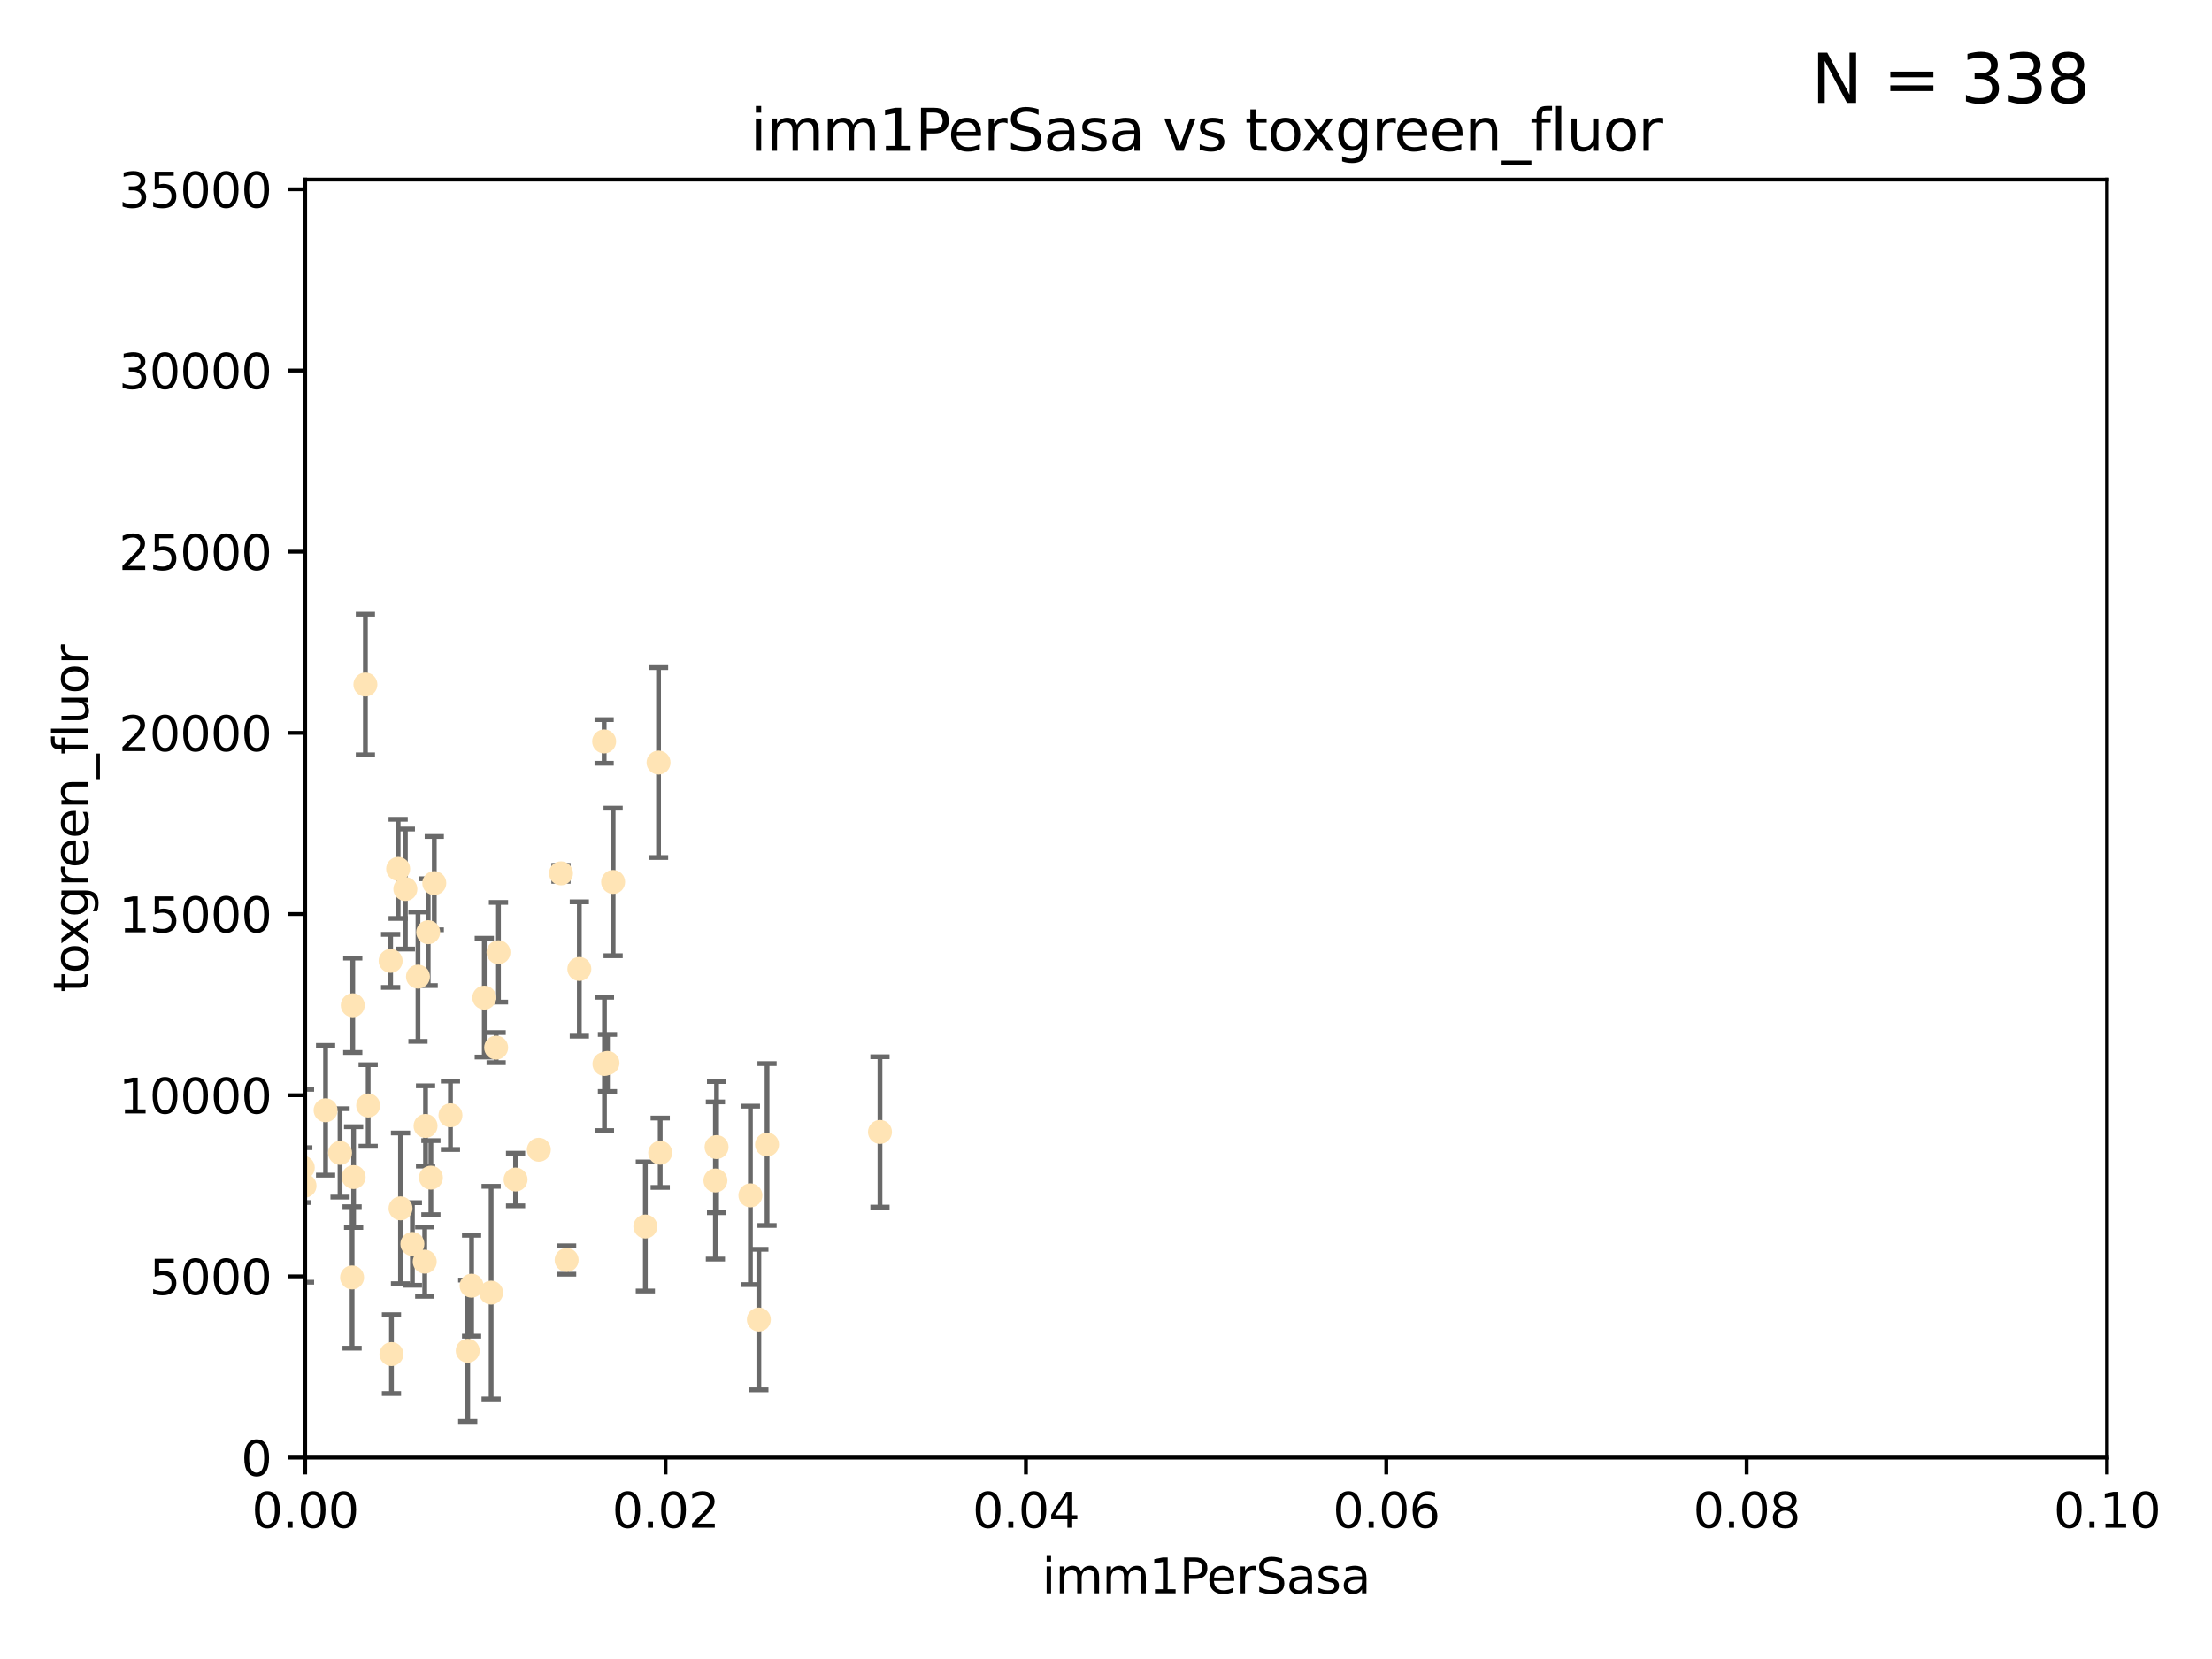 <?xml version="1.0" encoding="utf-8" standalone="no"?>
<!DOCTYPE svg PUBLIC "-//W3C//DTD SVG 1.1//EN"
  "http://www.w3.org/Graphics/SVG/1.1/DTD/svg11.dtd">
<svg xmlns:xlink="http://www.w3.org/1999/xlink" width="460.8pt" height="345.6pt" viewBox="0 0 460.8 345.6" xmlns="http://www.w3.org/2000/svg" version="1.1">
 <defs>
  <style type="text/css">*{stroke-linejoin: round; stroke-linecap: butt}</style>
 </defs>
 <g id="figure_1">
  <g id="patch_1">
   <path d="M 0 345.6 
L 460.8 345.6 
L 460.8 0 
L 0 0 
z
" style="fill: #ffffff"/>
  </g>
  <g id="axes_1">
   <g id="patch_2">
    <path d="M 63.571 303.64 
L 438.93 303.64 
L 438.93 37.411 
L 63.571 37.411 
z
" style="fill: #ffffff"/>
   </g>
   <g id="PathCollection_1">
    <defs>
     <path id="m4e06f831c0" d="M 0 1.118 
C 0.297 1.118 0.581 1 0.791 0.791 
C 1 0.581 1.118 0.297 1.118 0 
C 1.118 -0.297 1 -0.581 0.791 -0.791 
C 0.581 -1 0.297 -1.118 0 -1.118 
C -0.297 -1.118 -0.581 -1 -0.791 -0.791 
C -1 -0.581 -1.118 -0.297 -1.118 0 
C -1.118 0.297 -1 0.581 -0.791 0.791 
C -0.581 1 -0.297 1.118 0 1.118 
z
" style="stroke: #ffe4b5"/>
    </defs>
    <g clip-path="url(#p0bbb0cef40)">
     <use xlink:href="#m4e06f831c0" x="40.517" y="188.351" style="fill: #ffe4b5; stroke: #ffe4b5"/>
     <use xlink:href="#m4e06f831c0" x="76.116" y="142.599" style="fill: #ffe4b5; stroke: #ffe4b5"/>
     <use xlink:href="#m4e06f831c0" x="82.94" y="181.005" style="fill: #ffe4b5; stroke: #ffe4b5"/>
     <use xlink:href="#m4e06f831c0" x="41.913" y="238.693" style="fill: #ffe4b5; stroke: #ffe4b5"/>
     <use xlink:href="#m4e06f831c0" x="46.53" y="144.756" style="fill: #ffe4b5; stroke: #ffe4b5"/>
     <use xlink:href="#m4e06f831c0" x="73.485" y="209.418" style="fill: #ffe4b5; stroke: #ffe4b5"/>
     <use xlink:href="#m4e06f831c0" x="81.373" y="200.169" style="fill: #ffe4b5; stroke: #ffe4b5"/>
     <use xlink:href="#m4e06f831c0" x="89.197" y="194.192" style="fill: #ffe4b5; stroke: #ffe4b5"/>
     <use xlink:href="#m4e06f831c0" x="93.836" y="232.333" style="fill: #ffe4b5; stroke: #ffe4b5"/>
     <use xlink:href="#m4e06f831c0" x="88.647" y="234.551" style="fill: #ffe4b5; stroke: #ffe4b5"/>
     <use xlink:href="#m4e06f831c0" x="62.867" y="246.695" style="fill: #ffe4b5; stroke: #ffe4b5"/>
     <use xlink:href="#m4e06f831c0" x="112.25" y="239.511" style="fill: #ffe4b5; stroke: #ffe4b5"/>
     <use xlink:href="#m4e06f831c0" x="90.469" y="183.971" style="fill: #ffe4b5; stroke: #ffe4b5"/>
     <use xlink:href="#m4e06f831c0" x="100.885" y="207.828" style="fill: #ffe4b5; stroke: #ffe4b5"/>
     <use xlink:href="#m4e06f831c0" x="63.071" y="243.244" style="fill: #ffe4b5; stroke: #ffe4b5"/>
     <use xlink:href="#m4e06f831c0" x="120.685" y="201.857" style="fill: #ffe4b5; stroke: #ffe4b5"/>
     <use xlink:href="#m4e06f831c0" x="87.071" y="203.455" style="fill: #ffe4b5; stroke: #ffe4b5"/>
     <use xlink:href="#m4e06f831c0" x="84.442" y="185.203" style="fill: #ffe4b5; stroke: #ffe4b5"/>
     <use xlink:href="#m4e06f831c0" x="103.839" y="198.375" style="fill: #ffe4b5; stroke: #ffe4b5"/>
     <use xlink:href="#m4e06f831c0" x="88.477" y="262.829" style="fill: #ffe4b5; stroke: #ffe4b5"/>
     <use xlink:href="#m4e06f831c0" x="107.402" y="245.717" style="fill: #ffe4b5; stroke: #ffe4b5"/>
     <use xlink:href="#m4e06f831c0" x="126.549" y="221.426" style="fill: #ffe4b5; stroke: #ffe4b5"/>
     <use xlink:href="#m4e06f831c0" x="98.239" y="267.838" style="fill: #ffe4b5; stroke: #ffe4b5"/>
     <use xlink:href="#m4e06f831c0" x="73.345" y="266.121" style="fill: #ffe4b5; stroke: #ffe4b5"/>
     <use xlink:href="#m4e06f831c0" x="76.695" y="230.287" style="fill: #ffe4b5; stroke: #ffe4b5"/>
     <use xlink:href="#m4e06f831c0" x="70.838" y="240.165" style="fill: #ffe4b5; stroke: #ffe4b5"/>
     <use xlink:href="#m4e06f831c0" x="73.663" y="245.207" style="fill: #ffe4b5; stroke: #ffe4b5"/>
     <use xlink:href="#m4e06f831c0" x="149.032" y="245.916" style="fill: #ffe4b5; stroke: #ffe4b5"/>
     <use xlink:href="#m4e06f831c0" x="125.919" y="221.632" style="fill: #ffe4b5; stroke: #ffe4b5"/>
     <use xlink:href="#m4e06f831c0" x="89.764" y="245.328" style="fill: #ffe4b5; stroke: #ffe4b5"/>
     <use xlink:href="#m4e06f831c0" x="137.534" y="240.133" style="fill: #ffe4b5; stroke: #ffe4b5"/>
     <use xlink:href="#m4e06f831c0" x="85.907" y="259.145" style="fill: #ffe4b5; stroke: #ffe4b5"/>
     <use xlink:href="#m4e06f831c0" x="67.824" y="231.288" style="fill: #ffe4b5; stroke: #ffe4b5"/>
     <use xlink:href="#m4e06f831c0" x="83.434" y="251.723" style="fill: #ffe4b5; stroke: #ffe4b5"/>
     <use xlink:href="#m4e06f831c0" x="63.434" y="247.017" style="fill: #ffe4b5; stroke: #ffe4b5"/>
     <use xlink:href="#m4e06f831c0" x="50.438" y="214.773" style="fill: #ffe4b5; stroke: #ffe4b5"/>
     <use xlink:href="#m4e06f831c0" x="44.882" y="228.569" style="fill: #ffe4b5; stroke: #ffe4b5"/>
     <use xlink:href="#m4e06f831c0" x="156.322" y="249.018" style="fill: #ffe4b5; stroke: #ffe4b5"/>
     <use xlink:href="#m4e06f831c0" x="102.313" y="269.281" style="fill: #ffe4b5; stroke: #ffe4b5"/>
     <use xlink:href="#m4e06f831c0" x="60.205" y="213.635" style="fill: #ffe4b5; stroke: #ffe4b5"/>
     <use xlink:href="#m4e06f831c0" x="103.356" y="218.233" style="fill: #ffe4b5; stroke: #ffe4b5"/>
     <use xlink:href="#m4e06f831c0" x="116.863" y="181.932" style="fill: #ffe4b5; stroke: #ffe4b5"/>
     <use xlink:href="#m4e06f831c0" x="134.437" y="255.506" style="fill: #ffe4b5; stroke: #ffe4b5"/>
     <use xlink:href="#m4e06f831c0" x="137.188" y="158.854" style="fill: #ffe4b5; stroke: #ffe4b5"/>
     <use xlink:href="#m4e06f831c0" x="159.789" y="238.425" style="fill: #ffe4b5; stroke: #ffe4b5"/>
     <use xlink:href="#m4e06f831c0" x="81.548" y="282.089" style="fill: #ffe4b5; stroke: #ffe4b5"/>
     <use xlink:href="#m4e06f831c0" x="97.435" y="281.39" style="fill: #ffe4b5; stroke: #ffe4b5"/>
     <use xlink:href="#m4e06f831c0" x="118.04" y="262.484" style="fill: #ffe4b5; stroke: #ffe4b5"/>
     <use xlink:href="#m4e06f831c0" x="125.855" y="154.454" style="fill: #ffe4b5; stroke: #ffe4b5"/>
     <use xlink:href="#m4e06f831c0" x="149.272" y="238.955" style="fill: #ffe4b5; stroke: #ffe4b5"/>
     <use xlink:href="#m4e06f831c0" x="158.082" y="274.889" style="fill: #ffe4b5; stroke: #ffe4b5"/>
     <use xlink:href="#m4e06f831c0" x="127.724" y="183.73" style="fill: #ffe4b5; stroke: #ffe4b5"/>
     <use xlink:href="#m4e06f831c0" x="183.316" y="235.8" style="fill: #ffe4b5; stroke: #ffe4b5"/>
    </g>
   </g>
   <g id="matplotlib.axis_1">
    <g id="xtick_1">
     <g id="line2d_1">
      <defs>
       <path id="m3080820cad" d="M 0 0 
L 0 3.5 
" style="stroke: #000000; stroke-width: 0.8"/>
      </defs>
      <g>
       <use xlink:href="#m3080820cad" x="63.571" y="303.64" style="stroke: #000000; stroke-width: 0.8"/>
      </g>
     </g>
     <g id="text_1">
      <!-- 0.00 -->
      <g transform="translate(52.438 318.238)scale(0.1 -0.1)">
       <defs>
        <path id="DejaVuSans-30" d="M 2034 4250 
Q 1547 4250 1301 3770 
Q 1056 3291 1056 2328 
Q 1056 1369 1301 889 
Q 1547 409 2034 409 
Q 2525 409 2770 889 
Q 3016 1369 3016 2328 
Q 3016 3291 2770 3770 
Q 2525 4250 2034 4250 
z
M 2034 4750 
Q 2819 4750 3233 4129 
Q 3647 3509 3647 2328 
Q 3647 1150 3233 529 
Q 2819 -91 2034 -91 
Q 1250 -91 836 529 
Q 422 1150 422 2328 
Q 422 3509 836 4129 
Q 1250 4750 2034 4750 
z
" transform="scale(0.016)"/>
        <path id="DejaVuSans-2e" d="M 684 794 
L 1344 794 
L 1344 0 
L 684 0 
L 684 794 
z
" transform="scale(0.016)"/>
       </defs>
       <use xlink:href="#DejaVuSans-30"/>
       <use xlink:href="#DejaVuSans-2e" x="63.623"/>
       <use xlink:href="#DejaVuSans-30" x="95.41"/>
       <use xlink:href="#DejaVuSans-30" x="159.033"/>
      </g>
     </g>
    </g>
    <g id="xtick_2">
     <g id="line2d_2">
      <g>
       <use xlink:href="#m3080820cad" x="138.643" y="303.64" style="stroke: #000000; stroke-width: 0.8"/>
      </g>
     </g>
     <g id="text_2">
      <!-- 0.02 -->
      <g transform="translate(127.51 318.238)scale(0.1 -0.1)">
       <defs>
        <path id="DejaVuSans-32" d="M 1228 531 
L 3431 531 
L 3431 0 
L 469 0 
L 469 531 
Q 828 903 1448 1529 
Q 2069 2156 2228 2338 
Q 2531 2678 2651 2914 
Q 2772 3150 2772 3378 
Q 2772 3750 2511 3984 
Q 2250 4219 1831 4219 
Q 1534 4219 1204 4116 
Q 875 4013 500 3803 
L 500 4441 
Q 881 4594 1212 4672 
Q 1544 4750 1819 4750 
Q 2544 4750 2975 4387 
Q 3406 4025 3406 3419 
Q 3406 3131 3298 2873 
Q 3191 2616 2906 2266 
Q 2828 2175 2409 1742 
Q 1991 1309 1228 531 
z
" transform="scale(0.016)"/>
       </defs>
       <use xlink:href="#DejaVuSans-30"/>
       <use xlink:href="#DejaVuSans-2e" x="63.623"/>
       <use xlink:href="#DejaVuSans-30" x="95.41"/>
       <use xlink:href="#DejaVuSans-32" x="159.033"/>
      </g>
     </g>
    </g>
    <g id="xtick_3">
     <g id="line2d_3">
      <g>
       <use xlink:href="#m3080820cad" x="213.715" y="303.64" style="stroke: #000000; stroke-width: 0.8"/>
      </g>
     </g>
     <g id="text_3">
      <!-- 0.04 -->
      <g transform="translate(202.582 318.238)scale(0.1 -0.1)">
       <defs>
        <path id="DejaVuSans-34" d="M 2419 4116 
L 825 1625 
L 2419 1625 
L 2419 4116 
z
M 2253 4666 
L 3047 4666 
L 3047 1625 
L 3713 1625 
L 3713 1100 
L 3047 1100 
L 3047 0 
L 2419 0 
L 2419 1100 
L 313 1100 
L 313 1709 
L 2253 4666 
z
" transform="scale(0.016)"/>
       </defs>
       <use xlink:href="#DejaVuSans-30"/>
       <use xlink:href="#DejaVuSans-2e" x="63.623"/>
       <use xlink:href="#DejaVuSans-30" x="95.41"/>
       <use xlink:href="#DejaVuSans-34" x="159.033"/>
      </g>
     </g>
    </g>
    <g id="xtick_4">
     <g id="line2d_4">
      <g>
       <use xlink:href="#m3080820cad" x="288.786" y="303.64" style="stroke: #000000; stroke-width: 0.8"/>
      </g>
     </g>
     <g id="text_4">
      <!-- 0.06 -->
      <g transform="translate(277.654 318.238)scale(0.1 -0.1)">
       <defs>
        <path id="DejaVuSans-36" d="M 2113 2584 
Q 1688 2584 1439 2293 
Q 1191 2003 1191 1497 
Q 1191 994 1439 701 
Q 1688 409 2113 409 
Q 2538 409 2786 701 
Q 3034 994 3034 1497 
Q 3034 2003 2786 2293 
Q 2538 2584 2113 2584 
z
M 3366 4563 
L 3366 3988 
Q 3128 4100 2886 4159 
Q 2644 4219 2406 4219 
Q 1781 4219 1451 3797 
Q 1122 3375 1075 2522 
Q 1259 2794 1537 2939 
Q 1816 3084 2150 3084 
Q 2853 3084 3261 2657 
Q 3669 2231 3669 1497 
Q 3669 778 3244 343 
Q 2819 -91 2113 -91 
Q 1303 -91 875 529 
Q 447 1150 447 2328 
Q 447 3434 972 4092 
Q 1497 4750 2381 4750 
Q 2619 4750 2861 4703 
Q 3103 4656 3366 4563 
z
" transform="scale(0.016)"/>
       </defs>
       <use xlink:href="#DejaVuSans-30"/>
       <use xlink:href="#DejaVuSans-2e" x="63.623"/>
       <use xlink:href="#DejaVuSans-30" x="95.41"/>
       <use xlink:href="#DejaVuSans-36" x="159.033"/>
      </g>
     </g>
    </g>
    <g id="xtick_5">
     <g id="line2d_5">
      <g>
       <use xlink:href="#m3080820cad" x="363.858" y="303.64" style="stroke: #000000; stroke-width: 0.8"/>
      </g>
     </g>
     <g id="text_5">
      <!-- 0.08 -->
      <g transform="translate(352.725 318.238)scale(0.1 -0.1)">
       <defs>
        <path id="DejaVuSans-38" d="M 2034 2216 
Q 1584 2216 1326 1975 
Q 1069 1734 1069 1313 
Q 1069 891 1326 650 
Q 1584 409 2034 409 
Q 2484 409 2743 651 
Q 3003 894 3003 1313 
Q 3003 1734 2745 1975 
Q 2488 2216 2034 2216 
z
M 1403 2484 
Q 997 2584 770 2862 
Q 544 3141 544 3541 
Q 544 4100 942 4425 
Q 1341 4750 2034 4750 
Q 2731 4750 3128 4425 
Q 3525 4100 3525 3541 
Q 3525 3141 3298 2862 
Q 3072 2584 2669 2484 
Q 3125 2378 3379 2068 
Q 3634 1759 3634 1313 
Q 3634 634 3220 271 
Q 2806 -91 2034 -91 
Q 1263 -91 848 271 
Q 434 634 434 1313 
Q 434 1759 690 2068 
Q 947 2378 1403 2484 
z
M 1172 3481 
Q 1172 3119 1398 2916 
Q 1625 2713 2034 2713 
Q 2441 2713 2670 2916 
Q 2900 3119 2900 3481 
Q 2900 3844 2670 4047 
Q 2441 4250 2034 4250 
Q 1625 4250 1398 4047 
Q 1172 3844 1172 3481 
z
" transform="scale(0.016)"/>
       </defs>
       <use xlink:href="#DejaVuSans-30"/>
       <use xlink:href="#DejaVuSans-2e" x="63.623"/>
       <use xlink:href="#DejaVuSans-30" x="95.41"/>
       <use xlink:href="#DejaVuSans-38" x="159.033"/>
      </g>
     </g>
    </g>
    <g id="xtick_6">
     <g id="line2d_6">
      <g>
       <use xlink:href="#m3080820cad" x="438.93" y="303.64" style="stroke: #000000; stroke-width: 0.8"/>
      </g>
     </g>
     <g id="text_6">
      <!-- 0.10 -->
      <g transform="translate(427.797 318.238)scale(0.1 -0.1)">
       <defs>
        <path id="DejaVuSans-31" d="M 794 531 
L 1825 531 
L 1825 4091 
L 703 3866 
L 703 4441 
L 1819 4666 
L 2450 4666 
L 2450 531 
L 3481 531 
L 3481 0 
L 794 0 
L 794 531 
z
" transform="scale(0.016)"/>
       </defs>
       <use xlink:href="#DejaVuSans-30"/>
       <use xlink:href="#DejaVuSans-2e" x="63.623"/>
       <use xlink:href="#DejaVuSans-31" x="95.41"/>
       <use xlink:href="#DejaVuSans-30" x="159.033"/>
      </g>
     </g>
    </g>
    <g id="text_7">
     <!-- imm1PerSasa -->
     <g transform="translate(217.067 331.917)scale(0.1 -0.1)">
      <defs>
       <path id="DejaVuSans-69" d="M 603 3500 
L 1178 3500 
L 1178 0 
L 603 0 
L 603 3500 
z
M 603 4863 
L 1178 4863 
L 1178 4134 
L 603 4134 
L 603 4863 
z
" transform="scale(0.016)"/>
       <path id="DejaVuSans-6d" d="M 3328 2828 
Q 3544 3216 3844 3400 
Q 4144 3584 4550 3584 
Q 5097 3584 5394 3201 
Q 5691 2819 5691 2113 
L 5691 0 
L 5113 0 
L 5113 2094 
Q 5113 2597 4934 2840 
Q 4756 3084 4391 3084 
Q 3944 3084 3684 2787 
Q 3425 2491 3425 1978 
L 3425 0 
L 2847 0 
L 2847 2094 
Q 2847 2600 2669 2842 
Q 2491 3084 2119 3084 
Q 1678 3084 1418 2786 
Q 1159 2488 1159 1978 
L 1159 0 
L 581 0 
L 581 3500 
L 1159 3500 
L 1159 2956 
Q 1356 3278 1631 3431 
Q 1906 3584 2284 3584 
Q 2666 3584 2933 3390 
Q 3200 3197 3328 2828 
z
" transform="scale(0.016)"/>
       <path id="DejaVuSans-50" d="M 1259 4147 
L 1259 2394 
L 2053 2394 
Q 2494 2394 2734 2622 
Q 2975 2850 2975 3272 
Q 2975 3691 2734 3919 
Q 2494 4147 2053 4147 
L 1259 4147 
z
M 628 4666 
L 2053 4666 
Q 2838 4666 3239 4311 
Q 3641 3956 3641 3272 
Q 3641 2581 3239 2228 
Q 2838 1875 2053 1875 
L 1259 1875 
L 1259 0 
L 628 0 
L 628 4666 
z
" transform="scale(0.016)"/>
       <path id="DejaVuSans-65" d="M 3597 1894 
L 3597 1613 
L 953 1613 
Q 991 1019 1311 708 
Q 1631 397 2203 397 
Q 2534 397 2845 478 
Q 3156 559 3463 722 
L 3463 178 
Q 3153 47 2828 -22 
Q 2503 -91 2169 -91 
Q 1331 -91 842 396 
Q 353 884 353 1716 
Q 353 2575 817 3079 
Q 1281 3584 2069 3584 
Q 2775 3584 3186 3129 
Q 3597 2675 3597 1894 
z
M 3022 2063 
Q 3016 2534 2758 2815 
Q 2500 3097 2075 3097 
Q 1594 3097 1305 2825 
Q 1016 2553 972 2059 
L 3022 2063 
z
" transform="scale(0.016)"/>
       <path id="DejaVuSans-72" d="M 2631 2963 
Q 2534 3019 2420 3045 
Q 2306 3072 2169 3072 
Q 1681 3072 1420 2755 
Q 1159 2438 1159 1844 
L 1159 0 
L 581 0 
L 581 3500 
L 1159 3500 
L 1159 2956 
Q 1341 3275 1631 3429 
Q 1922 3584 2338 3584 
Q 2397 3584 2469 3576 
Q 2541 3569 2628 3553 
L 2631 2963 
z
" transform="scale(0.016)"/>
       <path id="DejaVuSans-53" d="M 3425 4513 
L 3425 3897 
Q 3066 4069 2747 4153 
Q 2428 4238 2131 4238 
Q 1616 4238 1336 4038 
Q 1056 3838 1056 3469 
Q 1056 3159 1242 3001 
Q 1428 2844 1947 2747 
L 2328 2669 
Q 3034 2534 3370 2195 
Q 3706 1856 3706 1288 
Q 3706 609 3251 259 
Q 2797 -91 1919 -91 
Q 1588 -91 1214 -16 
Q 841 59 441 206 
L 441 856 
Q 825 641 1194 531 
Q 1563 422 1919 422 
Q 2459 422 2753 634 
Q 3047 847 3047 1241 
Q 3047 1584 2836 1778 
Q 2625 1972 2144 2069 
L 1759 2144 
Q 1053 2284 737 2584 
Q 422 2884 422 3419 
Q 422 4038 858 4394 
Q 1294 4750 2059 4750 
Q 2388 4750 2728 4690 
Q 3069 4631 3425 4513 
z
" transform="scale(0.016)"/>
       <path id="DejaVuSans-61" d="M 2194 1759 
Q 1497 1759 1228 1600 
Q 959 1441 959 1056 
Q 959 750 1161 570 
Q 1363 391 1709 391 
Q 2188 391 2477 730 
Q 2766 1069 2766 1631 
L 2766 1759 
L 2194 1759 
z
M 3341 1997 
L 3341 0 
L 2766 0 
L 2766 531 
Q 2569 213 2275 61 
Q 1981 -91 1556 -91 
Q 1019 -91 701 211 
Q 384 513 384 1019 
Q 384 1609 779 1909 
Q 1175 2209 1959 2209 
L 2766 2209 
L 2766 2266 
Q 2766 2663 2505 2880 
Q 2244 3097 1772 3097 
Q 1472 3097 1187 3025 
Q 903 2953 641 2809 
L 641 3341 
Q 956 3463 1253 3523 
Q 1550 3584 1831 3584 
Q 2591 3584 2966 3190 
Q 3341 2797 3341 1997 
z
" transform="scale(0.016)"/>
       <path id="DejaVuSans-73" d="M 2834 3397 
L 2834 2853 
Q 2591 2978 2328 3040 
Q 2066 3103 1784 3103 
Q 1356 3103 1142 2972 
Q 928 2841 928 2578 
Q 928 2378 1081 2264 
Q 1234 2150 1697 2047 
L 1894 2003 
Q 2506 1872 2764 1633 
Q 3022 1394 3022 966 
Q 3022 478 2636 193 
Q 2250 -91 1575 -91 
Q 1294 -91 989 -36 
Q 684 19 347 128 
L 347 722 
Q 666 556 975 473 
Q 1284 391 1588 391 
Q 1994 391 2212 530 
Q 2431 669 2431 922 
Q 2431 1156 2273 1281 
Q 2116 1406 1581 1522 
L 1381 1569 
Q 847 1681 609 1914 
Q 372 2147 372 2553 
Q 372 3047 722 3315 
Q 1072 3584 1716 3584 
Q 2034 3584 2315 3537 
Q 2597 3491 2834 3397 
z
" transform="scale(0.016)"/>
      </defs>
      <use xlink:href="#DejaVuSans-69"/>
      <use xlink:href="#DejaVuSans-6d" x="27.783"/>
      <use xlink:href="#DejaVuSans-6d" x="125.195"/>
      <use xlink:href="#DejaVuSans-31" x="222.607"/>
      <use xlink:href="#DejaVuSans-50" x="286.23"/>
      <use xlink:href="#DejaVuSans-65" x="342.908"/>
      <use xlink:href="#DejaVuSans-72" x="404.432"/>
      <use xlink:href="#DejaVuSans-53" x="445.545"/>
      <use xlink:href="#DejaVuSans-61" x="509.021"/>
      <use xlink:href="#DejaVuSans-73" x="570.301"/>
      <use xlink:href="#DejaVuSans-61" x="622.4"/>
     </g>
    </g>
   </g>
   <g id="matplotlib.axis_2">
    <g id="ytick_1">
     <g id="line2d_7">
      <defs>
       <path id="m6d12e8ce3e" d="M 0 0 
L -3.5 0 
" style="stroke: #000000; stroke-width: 0.8"/>
      </defs>
      <g>
       <use xlink:href="#m6d12e8ce3e" x="63.571" y="303.64" style="stroke: #000000; stroke-width: 0.8"/>
      </g>
     </g>
     <g id="text_8">
      <!-- 0 -->
      <g transform="translate(50.209 307.439)scale(0.1 -0.1)">
       <use xlink:href="#DejaVuSans-30"/>
      </g>
     </g>
    </g>
    <g id="ytick_2">
     <g id="line2d_8">
      <g>
       <use xlink:href="#m6d12e8ce3e" x="63.571" y="265.897" style="stroke: #000000; stroke-width: 0.8"/>
      </g>
     </g>
     <g id="text_9">
      <!-- 5000 -->
      <g transform="translate(31.121 269.696)scale(0.1 -0.1)">
       <defs>
        <path id="DejaVuSans-35" d="M 691 4666 
L 3169 4666 
L 3169 4134 
L 1269 4134 
L 1269 2991 
Q 1406 3038 1543 3061 
Q 1681 3084 1819 3084 
Q 2600 3084 3056 2656 
Q 3513 2228 3513 1497 
Q 3513 744 3044 326 
Q 2575 -91 1722 -91 
Q 1428 -91 1123 -41 
Q 819 9 494 109 
L 494 744 
Q 775 591 1075 516 
Q 1375 441 1709 441 
Q 2250 441 2565 725 
Q 2881 1009 2881 1497 
Q 2881 1984 2565 2268 
Q 2250 2553 1709 2553 
Q 1456 2553 1204 2497 
Q 953 2441 691 2322 
L 691 4666 
z
" transform="scale(0.016)"/>
       </defs>
       <use xlink:href="#DejaVuSans-35"/>
       <use xlink:href="#DejaVuSans-30" x="63.623"/>
       <use xlink:href="#DejaVuSans-30" x="127.246"/>
       <use xlink:href="#DejaVuSans-30" x="190.869"/>
      </g>
     </g>
    </g>
    <g id="ytick_3">
     <g id="line2d_9">
      <g>
       <use xlink:href="#m6d12e8ce3e" x="63.571" y="228.154" style="stroke: #000000; stroke-width: 0.8"/>
      </g>
     </g>
     <g id="text_10">
      <!-- 10000 -->
      <g transform="translate(24.759 231.953)scale(0.1 -0.1)">
       <use xlink:href="#DejaVuSans-31"/>
       <use xlink:href="#DejaVuSans-30" x="63.623"/>
       <use xlink:href="#DejaVuSans-30" x="127.246"/>
       <use xlink:href="#DejaVuSans-30" x="190.869"/>
       <use xlink:href="#DejaVuSans-30" x="254.492"/>
      </g>
     </g>
    </g>
    <g id="ytick_4">
     <g id="line2d_10">
      <g>
       <use xlink:href="#m6d12e8ce3e" x="63.571" y="190.411" style="stroke: #000000; stroke-width: 0.8"/>
      </g>
     </g>
     <g id="text_11">
      <!-- 15000 -->
      <g transform="translate(24.759 194.21)scale(0.1 -0.1)">
       <use xlink:href="#DejaVuSans-31"/>
       <use xlink:href="#DejaVuSans-35" x="63.623"/>
       <use xlink:href="#DejaVuSans-30" x="127.246"/>
       <use xlink:href="#DejaVuSans-30" x="190.869"/>
       <use xlink:href="#DejaVuSans-30" x="254.492"/>
      </g>
     </g>
    </g>
    <g id="ytick_5">
     <g id="line2d_11">
      <g>
       <use xlink:href="#m6d12e8ce3e" x="63.571" y="152.668" style="stroke: #000000; stroke-width: 0.8"/>
      </g>
     </g>
     <g id="text_12">
      <!-- 20000 -->
      <g transform="translate(24.759 156.467)scale(0.1 -0.1)">
       <use xlink:href="#DejaVuSans-32"/>
       <use xlink:href="#DejaVuSans-30" x="63.623"/>
       <use xlink:href="#DejaVuSans-30" x="127.246"/>
       <use xlink:href="#DejaVuSans-30" x="190.869"/>
       <use xlink:href="#DejaVuSans-30" x="254.492"/>
      </g>
     </g>
    </g>
    <g id="ytick_6">
     <g id="line2d_12">
      <g>
       <use xlink:href="#m6d12e8ce3e" x="63.571" y="114.925" style="stroke: #000000; stroke-width: 0.8"/>
      </g>
     </g>
     <g id="text_13">
      <!-- 25000 -->
      <g transform="translate(24.759 118.724)scale(0.1 -0.1)">
       <use xlink:href="#DejaVuSans-32"/>
       <use xlink:href="#DejaVuSans-35" x="63.623"/>
       <use xlink:href="#DejaVuSans-30" x="127.246"/>
       <use xlink:href="#DejaVuSans-30" x="190.869"/>
       <use xlink:href="#DejaVuSans-30" x="254.492"/>
      </g>
     </g>
    </g>
    <g id="ytick_7">
     <g id="line2d_13">
      <g>
       <use xlink:href="#m6d12e8ce3e" x="63.571" y="77.181" style="stroke: #000000; stroke-width: 0.8"/>
      </g>
     </g>
     <g id="text_14">
      <!-- 30000 -->
      <g transform="translate(24.759 80.981)scale(0.1 -0.1)">
       <defs>
        <path id="DejaVuSans-33" d="M 2597 2516 
Q 3050 2419 3304 2112 
Q 3559 1806 3559 1356 
Q 3559 666 3084 287 
Q 2609 -91 1734 -91 
Q 1441 -91 1130 -33 
Q 819 25 488 141 
L 488 750 
Q 750 597 1062 519 
Q 1375 441 1716 441 
Q 2309 441 2620 675 
Q 2931 909 2931 1356 
Q 2931 1769 2642 2001 
Q 2353 2234 1838 2234 
L 1294 2234 
L 1294 2753 
L 1863 2753 
Q 2328 2753 2575 2939 
Q 2822 3125 2822 3475 
Q 2822 3834 2567 4026 
Q 2313 4219 1838 4219 
Q 1578 4219 1281 4162 
Q 984 4106 628 3988 
L 628 4550 
Q 988 4650 1302 4700 
Q 1616 4750 1894 4750 
Q 2613 4750 3031 4423 
Q 3450 4097 3450 3541 
Q 3450 3153 3228 2886 
Q 3006 2619 2597 2516 
z
" transform="scale(0.016)"/>
       </defs>
       <use xlink:href="#DejaVuSans-33"/>
       <use xlink:href="#DejaVuSans-30" x="63.623"/>
       <use xlink:href="#DejaVuSans-30" x="127.246"/>
       <use xlink:href="#DejaVuSans-30" x="190.869"/>
       <use xlink:href="#DejaVuSans-30" x="254.492"/>
      </g>
     </g>
    </g>
    <g id="ytick_8">
     <g id="line2d_14">
      <g>
       <use xlink:href="#m6d12e8ce3e" x="63.571" y="39.438" style="stroke: #000000; stroke-width: 0.8"/>
      </g>
     </g>
     <g id="text_15">
      <!-- 35000 -->
      <g transform="translate(24.759 43.238)scale(0.1 -0.1)">
       <use xlink:href="#DejaVuSans-33"/>
       <use xlink:href="#DejaVuSans-35" x="63.623"/>
       <use xlink:href="#DejaVuSans-30" x="127.246"/>
       <use xlink:href="#DejaVuSans-30" x="190.869"/>
       <use xlink:href="#DejaVuSans-30" x="254.492"/>
      </g>
     </g>
    </g>
    <g id="text_16">
     <!-- toxgreen_fluor -->
     <g transform="translate(18.401 206.72)rotate(-90)scale(0.1 -0.1)">
      <defs>
       <path id="DejaVuSans-74" d="M 1172 4494 
L 1172 3500 
L 2356 3500 
L 2356 3053 
L 1172 3053 
L 1172 1153 
Q 1172 725 1289 603 
Q 1406 481 1766 481 
L 2356 481 
L 2356 0 
L 1766 0 
Q 1100 0 847 248 
Q 594 497 594 1153 
L 594 3053 
L 172 3053 
L 172 3500 
L 594 3500 
L 594 4494 
L 1172 4494 
z
" transform="scale(0.016)"/>
       <path id="DejaVuSans-6f" d="M 1959 3097 
Q 1497 3097 1228 2736 
Q 959 2375 959 1747 
Q 959 1119 1226 758 
Q 1494 397 1959 397 
Q 2419 397 2687 759 
Q 2956 1122 2956 1747 
Q 2956 2369 2687 2733 
Q 2419 3097 1959 3097 
z
M 1959 3584 
Q 2709 3584 3137 3096 
Q 3566 2609 3566 1747 
Q 3566 888 3137 398 
Q 2709 -91 1959 -91 
Q 1206 -91 779 398 
Q 353 888 353 1747 
Q 353 2609 779 3096 
Q 1206 3584 1959 3584 
z
" transform="scale(0.016)"/>
       <path id="DejaVuSans-78" d="M 3513 3500 
L 2247 1797 
L 3578 0 
L 2900 0 
L 1881 1375 
L 863 0 
L 184 0 
L 1544 1831 
L 300 3500 
L 978 3500 
L 1906 2253 
L 2834 3500 
L 3513 3500 
z
" transform="scale(0.016)"/>
       <path id="DejaVuSans-67" d="M 2906 1791 
Q 2906 2416 2648 2759 
Q 2391 3103 1925 3103 
Q 1463 3103 1205 2759 
Q 947 2416 947 1791 
Q 947 1169 1205 825 
Q 1463 481 1925 481 
Q 2391 481 2648 825 
Q 2906 1169 2906 1791 
z
M 3481 434 
Q 3481 -459 3084 -895 
Q 2688 -1331 1869 -1331 
Q 1566 -1331 1297 -1286 
Q 1028 -1241 775 -1147 
L 775 -588 
Q 1028 -725 1275 -790 
Q 1522 -856 1778 -856 
Q 2344 -856 2625 -561 
Q 2906 -266 2906 331 
L 2906 616 
Q 2728 306 2450 153 
Q 2172 0 1784 0 
Q 1141 0 747 490 
Q 353 981 353 1791 
Q 353 2603 747 3093 
Q 1141 3584 1784 3584 
Q 2172 3584 2450 3431 
Q 2728 3278 2906 2969 
L 2906 3500 
L 3481 3500 
L 3481 434 
z
" transform="scale(0.016)"/>
       <path id="DejaVuSans-6e" d="M 3513 2113 
L 3513 0 
L 2938 0 
L 2938 2094 
Q 2938 2591 2744 2837 
Q 2550 3084 2163 3084 
Q 1697 3084 1428 2787 
Q 1159 2491 1159 1978 
L 1159 0 
L 581 0 
L 581 3500 
L 1159 3500 
L 1159 2956 
Q 1366 3272 1645 3428 
Q 1925 3584 2291 3584 
Q 2894 3584 3203 3211 
Q 3513 2838 3513 2113 
z
" transform="scale(0.016)"/>
       <path id="DejaVuSans-5f" d="M 3263 -1063 
L 3263 -1509 
L -63 -1509 
L -63 -1063 
L 3263 -1063 
z
" transform="scale(0.016)"/>
       <path id="DejaVuSans-66" d="M 2375 4863 
L 2375 4384 
L 1825 4384 
Q 1516 4384 1395 4259 
Q 1275 4134 1275 3809 
L 1275 3500 
L 2222 3500 
L 2222 3053 
L 1275 3053 
L 1275 0 
L 697 0 
L 697 3053 
L 147 3053 
L 147 3500 
L 697 3500 
L 697 3744 
Q 697 4328 969 4595 
Q 1241 4863 1831 4863 
L 2375 4863 
z
" transform="scale(0.016)"/>
       <path id="DejaVuSans-6c" d="M 603 4863 
L 1178 4863 
L 1178 0 
L 603 0 
L 603 4863 
z
" transform="scale(0.016)"/>
       <path id="DejaVuSans-75" d="M 544 1381 
L 544 3500 
L 1119 3500 
L 1119 1403 
Q 1119 906 1312 657 
Q 1506 409 1894 409 
Q 2359 409 2629 706 
Q 2900 1003 2900 1516 
L 2900 3500 
L 3475 3500 
L 3475 0 
L 2900 0 
L 2900 538 
Q 2691 219 2414 64 
Q 2138 -91 1772 -91 
Q 1169 -91 856 284 
Q 544 659 544 1381 
z
M 1991 3584 
L 1991 3584 
z
" transform="scale(0.016)"/>
      </defs>
      <use xlink:href="#DejaVuSans-74"/>
      <use xlink:href="#DejaVuSans-6f" x="39.209"/>
      <use xlink:href="#DejaVuSans-78" x="97.266"/>
      <use xlink:href="#DejaVuSans-67" x="156.445"/>
      <use xlink:href="#DejaVuSans-72" x="219.922"/>
      <use xlink:href="#DejaVuSans-65" x="258.785"/>
      <use xlink:href="#DejaVuSans-65" x="320.309"/>
      <use xlink:href="#DejaVuSans-6e" x="381.832"/>
      <use xlink:href="#DejaVuSans-5f" x="445.211"/>
      <use xlink:href="#DejaVuSans-66" x="495.211"/>
      <use xlink:href="#DejaVuSans-6c" x="530.416"/>
      <use xlink:href="#DejaVuSans-75" x="558.199"/>
      <use xlink:href="#DejaVuSans-6f" x="621.578"/>
      <use xlink:href="#DejaVuSans-72" x="682.76"/>
     </g>
    </g>
   </g>
   <g id="LineCollection_1">
    <path d="M 40.517 196.752 
L 40.517 179.949 
" clip-path="url(#p0bbb0cef40)" style="fill: none; stroke: #696969"/>
    <path d="M 76.116 157.242 
L 76.116 127.957 
" clip-path="url(#p0bbb0cef40)" style="fill: none; stroke: #696969"/>
    <path d="M 82.94 191.334 
L 82.94 170.675 
" clip-path="url(#p0bbb0cef40)" style="fill: none; stroke: #696969"/>
    <path d="M 41.913 247.946 
L 41.913 229.44 
" clip-path="url(#p0bbb0cef40)" style="fill: none; stroke: #696969"/>
    <path d="M 46.53 160.546 
L 46.53 128.967 
" clip-path="url(#p0bbb0cef40)" style="fill: none; stroke: #696969"/>
    <path d="M 73.485 219.25 
L 73.485 199.587 
" clip-path="url(#p0bbb0cef40)" style="fill: none; stroke: #696969"/>
    <path d="M 81.373 205.695 
L 81.373 194.642 
" clip-path="url(#p0bbb0cef40)" style="fill: none; stroke: #696969"/>
    <path d="M 89.197 205.318 
L 89.197 183.065 
" clip-path="url(#p0bbb0cef40)" style="fill: none; stroke: #696969"/>
    <path d="M 93.836 239.456 
L 93.836 225.21 
" clip-path="url(#p0bbb0cef40)" style="fill: none; stroke: #696969"/>
    <path d="M 88.647 242.909 
L 88.647 226.193 
" clip-path="url(#p0bbb0cef40)" style="fill: none; stroke: #696969"/>
    <path d="M 62.867 250.509 
L 62.867 242.881 
" clip-path="url(#p0bbb0cef40)" style="fill: none; stroke: #696969"/>
    <path d="M 112.25 239.932 
L 112.25 239.091 
" clip-path="url(#p0bbb0cef40)" style="fill: none; stroke: #696969"/>
    <path d="M 90.469 193.689 
L 90.469 174.254 
" clip-path="url(#p0bbb0cef40)" style="fill: none; stroke: #696969"/>
    <path d="M 100.885 220.196 
L 100.885 195.46 
" clip-path="url(#p0bbb0cef40)" style="fill: none; stroke: #696969"/>
    <path d="M 63.071 247.41 
L 63.071 239.079 
" clip-path="url(#p0bbb0cef40)" style="fill: none; stroke: #696969"/>
    <path d="M 120.685 215.842 
L 120.685 187.872 
" clip-path="url(#p0bbb0cef40)" style="fill: none; stroke: #696969"/>
    <path d="M 87.071 216.927 
L 87.071 189.982 
" clip-path="url(#p0bbb0cef40)" style="fill: none; stroke: #696969"/>
    <path d="M 84.442 197.701 
L 84.442 172.706 
" clip-path="url(#p0bbb0cef40)" style="fill: none; stroke: #696969"/>
    <path d="M 103.839 208.757 
L 103.839 187.992 
" clip-path="url(#p0bbb0cef40)" style="fill: none; stroke: #696969"/>
    <path d="M 88.477 270.051 
L 88.477 255.606 
" clip-path="url(#p0bbb0cef40)" style="fill: none; stroke: #696969"/>
    <path d="M 107.402 251.194 
L 107.402 240.24 
" clip-path="url(#p0bbb0cef40)" style="fill: none; stroke: #696969"/>
    <path d="M 126.549 227.368 
L 126.549 215.484 
" clip-path="url(#p0bbb0cef40)" style="fill: none; stroke: #696969"/>
    <path d="M 98.239 278.351 
L 98.239 257.325 
" clip-path="url(#p0bbb0cef40)" style="fill: none; stroke: #696969"/>
    <path d="M 73.345 280.859 
L 73.345 251.383 
" clip-path="url(#p0bbb0cef40)" style="fill: none; stroke: #696969"/>
    <path d="M 76.695 238.782 
L 76.695 221.793 
" clip-path="url(#p0bbb0cef40)" style="fill: none; stroke: #696969"/>
    <path d="M 70.838 249.376 
L 70.838 230.955 
" clip-path="url(#p0bbb0cef40)" style="fill: none; stroke: #696969"/>
    <path d="M 73.663 255.702 
L 73.663 234.711 
" clip-path="url(#p0bbb0cef40)" style="fill: none; stroke: #696969"/>
    <path d="M 149.032 262.289 
L 149.032 229.543 
" clip-path="url(#p0bbb0cef40)" style="fill: none; stroke: #696969"/>
    <path d="M 125.919 235.523 
L 125.919 207.742 
" clip-path="url(#p0bbb0cef40)" style="fill: none; stroke: #696969"/>
    <path d="M 89.764 253.044 
L 89.764 237.611 
" clip-path="url(#p0bbb0cef40)" style="fill: none; stroke: #696969"/>
    <path d="M 137.534 247.36 
L 137.534 232.905 
" clip-path="url(#p0bbb0cef40)" style="fill: none; stroke: #696969"/>
    <path d="M 85.907 267.749 
L 85.907 250.541 
" clip-path="url(#p0bbb0cef40)" style="fill: none; stroke: #696969"/>
    <path d="M 67.824 244.802 
L 67.824 217.774 
" clip-path="url(#p0bbb0cef40)" style="fill: none; stroke: #696969"/>
    <path d="M 83.434 267.424 
L 83.434 236.021 
" clip-path="url(#p0bbb0cef40)" style="fill: none; stroke: #696969"/>
    <path d="M 63.434 267.112 
L 63.434 226.923 
" clip-path="url(#p0bbb0cef40)" style="fill: none; stroke: #696969"/>
    <path d="M 50.438 227.262 
L 50.438 202.285 
" clip-path="url(#p0bbb0cef40)" style="fill: none; stroke: #696969"/>
    <path d="M 44.882 241.498 
L 44.882 215.64 
" clip-path="url(#p0bbb0cef40)" style="fill: none; stroke: #696969"/>
    <path d="M 156.322 267.609 
L 156.322 230.427 
" clip-path="url(#p0bbb0cef40)" style="fill: none; stroke: #696969"/>
    <path d="M 102.313 291.425 
L 102.313 247.137 
" clip-path="url(#p0bbb0cef40)" style="fill: none; stroke: #696969"/>
    <path d="M 60.205 218.032 
L 60.205 209.238 
" clip-path="url(#p0bbb0cef40)" style="fill: none; stroke: #696969"/>
    <path d="M 103.356 221.368 
L 103.356 215.099 
" clip-path="url(#p0bbb0cef40)" style="fill: none; stroke: #696969"/>
    <path d="M 116.863 183.595 
L 116.863 180.268 
" clip-path="url(#p0bbb0cef40)" style="fill: none; stroke: #696969"/>
    <path d="M 134.437 268.949 
L 134.437 242.062 
" clip-path="url(#p0bbb0cef40)" style="fill: none; stroke: #696969"/>
    <path d="M 137.188 178.637 
L 137.188 139.071 
" clip-path="url(#p0bbb0cef40)" style="fill: none; stroke: #696969"/>
    <path d="M 159.789 255.286 
L 159.789 221.564 
" clip-path="url(#p0bbb0cef40)" style="fill: none; stroke: #696969"/>
    <path d="M 81.548 290.29 
L 81.548 273.889 
" clip-path="url(#p0bbb0cef40)" style="fill: none; stroke: #696969"/>
    <path d="M 97.435 296.116 
L 97.435 266.665 
" clip-path="url(#p0bbb0cef40)" style="fill: none; stroke: #696969"/>
    <path d="M 118.04 265.442 
L 118.04 259.527 
" clip-path="url(#p0bbb0cef40)" style="fill: none; stroke: #696969"/>
    <path d="M 125.855 158.999 
L 125.855 149.909 
" clip-path="url(#p0bbb0cef40)" style="fill: none; stroke: #696969"/>
    <path d="M 149.272 252.619 
L 149.272 225.291 
" clip-path="url(#p0bbb0cef40)" style="fill: none; stroke: #696969"/>
    <path d="M 158.082 289.523 
L 158.082 260.256 
" clip-path="url(#p0bbb0cef40)" style="fill: none; stroke: #696969"/>
    <path d="M 127.724 199.103 
L 127.724 168.356 
" clip-path="url(#p0bbb0cef40)" style="fill: none; stroke: #696969"/>
    <path d="M 183.316 251.47 
L 183.316 220.13 
" clip-path="url(#p0bbb0cef40)" style="fill: none; stroke: #696969"/>
   </g>
   <g id="line2d_15">
    <defs>
     <path id="me2837d71bf" d="M 2 0 
L -2 -0 
" style="stroke: #696969"/>
    </defs>
    <g clip-path="url(#p0bbb0cef40)">
     <use xlink:href="#me2837d71bf" x="40.517" y="196.752" style="fill: #696969; stroke: #696969"/>
     <use xlink:href="#me2837d71bf" x="76.116" y="157.242" style="fill: #696969; stroke: #696969"/>
     <use xlink:href="#me2837d71bf" x="82.94" y="191.334" style="fill: #696969; stroke: #696969"/>
     <use xlink:href="#me2837d71bf" x="41.913" y="247.946" style="fill: #696969; stroke: #696969"/>
     <use xlink:href="#me2837d71bf" x="46.53" y="160.546" style="fill: #696969; stroke: #696969"/>
     <use xlink:href="#me2837d71bf" x="73.485" y="219.25" style="fill: #696969; stroke: #696969"/>
     <use xlink:href="#me2837d71bf" x="81.373" y="205.695" style="fill: #696969; stroke: #696969"/>
     <use xlink:href="#me2837d71bf" x="89.197" y="205.318" style="fill: #696969; stroke: #696969"/>
     <use xlink:href="#me2837d71bf" x="93.836" y="239.456" style="fill: #696969; stroke: #696969"/>
     <use xlink:href="#me2837d71bf" x="88.647" y="242.909" style="fill: #696969; stroke: #696969"/>
     <use xlink:href="#me2837d71bf" x="62.867" y="250.509" style="fill: #696969; stroke: #696969"/>
     <use xlink:href="#me2837d71bf" x="112.25" y="239.932" style="fill: #696969; stroke: #696969"/>
     <use xlink:href="#me2837d71bf" x="90.469" y="193.689" style="fill: #696969; stroke: #696969"/>
     <use xlink:href="#me2837d71bf" x="100.885" y="220.196" style="fill: #696969; stroke: #696969"/>
     <use xlink:href="#me2837d71bf" x="63.071" y="247.41" style="fill: #696969; stroke: #696969"/>
     <use xlink:href="#me2837d71bf" x="120.685" y="215.842" style="fill: #696969; stroke: #696969"/>
     <use xlink:href="#me2837d71bf" x="87.071" y="216.927" style="fill: #696969; stroke: #696969"/>
     <use xlink:href="#me2837d71bf" x="84.442" y="197.701" style="fill: #696969; stroke: #696969"/>
     <use xlink:href="#me2837d71bf" x="103.839" y="208.757" style="fill: #696969; stroke: #696969"/>
     <use xlink:href="#me2837d71bf" x="88.477" y="270.051" style="fill: #696969; stroke: #696969"/>
     <use xlink:href="#me2837d71bf" x="107.402" y="251.194" style="fill: #696969; stroke: #696969"/>
     <use xlink:href="#me2837d71bf" x="126.549" y="227.368" style="fill: #696969; stroke: #696969"/>
     <use xlink:href="#me2837d71bf" x="98.239" y="278.351" style="fill: #696969; stroke: #696969"/>
     <use xlink:href="#me2837d71bf" x="73.345" y="280.859" style="fill: #696969; stroke: #696969"/>
     <use xlink:href="#me2837d71bf" x="76.695" y="238.782" style="fill: #696969; stroke: #696969"/>
     <use xlink:href="#me2837d71bf" x="70.838" y="249.376" style="fill: #696969; stroke: #696969"/>
     <use xlink:href="#me2837d71bf" x="73.663" y="255.702" style="fill: #696969; stroke: #696969"/>
     <use xlink:href="#me2837d71bf" x="149.032" y="262.289" style="fill: #696969; stroke: #696969"/>
     <use xlink:href="#me2837d71bf" x="125.919" y="235.523" style="fill: #696969; stroke: #696969"/>
     <use xlink:href="#me2837d71bf" x="89.764" y="253.044" style="fill: #696969; stroke: #696969"/>
     <use xlink:href="#me2837d71bf" x="137.534" y="247.36" style="fill: #696969; stroke: #696969"/>
     <use xlink:href="#me2837d71bf" x="85.907" y="267.749" style="fill: #696969; stroke: #696969"/>
     <use xlink:href="#me2837d71bf" x="67.824" y="244.802" style="fill: #696969; stroke: #696969"/>
     <use xlink:href="#me2837d71bf" x="83.434" y="267.424" style="fill: #696969; stroke: #696969"/>
     <use xlink:href="#me2837d71bf" x="63.434" y="267.112" style="fill: #696969; stroke: #696969"/>
     <use xlink:href="#me2837d71bf" x="50.438" y="227.262" style="fill: #696969; stroke: #696969"/>
     <use xlink:href="#me2837d71bf" x="44.882" y="241.498" style="fill: #696969; stroke: #696969"/>
     <use xlink:href="#me2837d71bf" x="156.322" y="267.609" style="fill: #696969; stroke: #696969"/>
     <use xlink:href="#me2837d71bf" x="102.313" y="291.425" style="fill: #696969; stroke: #696969"/>
     <use xlink:href="#me2837d71bf" x="60.205" y="218.032" style="fill: #696969; stroke: #696969"/>
     <use xlink:href="#me2837d71bf" x="103.356" y="221.368" style="fill: #696969; stroke: #696969"/>
     <use xlink:href="#me2837d71bf" x="116.863" y="183.595" style="fill: #696969; stroke: #696969"/>
     <use xlink:href="#me2837d71bf" x="134.437" y="268.949" style="fill: #696969; stroke: #696969"/>
     <use xlink:href="#me2837d71bf" x="137.188" y="178.637" style="fill: #696969; stroke: #696969"/>
     <use xlink:href="#me2837d71bf" x="159.789" y="255.286" style="fill: #696969; stroke: #696969"/>
     <use xlink:href="#me2837d71bf" x="81.548" y="290.29" style="fill: #696969; stroke: #696969"/>
     <use xlink:href="#me2837d71bf" x="97.435" y="296.116" style="fill: #696969; stroke: #696969"/>
     <use xlink:href="#me2837d71bf" x="118.04" y="265.442" style="fill: #696969; stroke: #696969"/>
     <use xlink:href="#me2837d71bf" x="125.855" y="158.999" style="fill: #696969; stroke: #696969"/>
     <use xlink:href="#me2837d71bf" x="149.272" y="252.619" style="fill: #696969; stroke: #696969"/>
     <use xlink:href="#me2837d71bf" x="158.082" y="289.523" style="fill: #696969; stroke: #696969"/>
     <use xlink:href="#me2837d71bf" x="127.724" y="199.103" style="fill: #696969; stroke: #696969"/>
     <use xlink:href="#me2837d71bf" x="183.316" y="251.47" style="fill: #696969; stroke: #696969"/>
    </g>
   </g>
   <g id="line2d_16">
    <g clip-path="url(#p0bbb0cef40)">
     <use xlink:href="#me2837d71bf" x="40.517" y="179.949" style="fill: #696969; stroke: #696969"/>
     <use xlink:href="#me2837d71bf" x="76.116" y="127.957" style="fill: #696969; stroke: #696969"/>
     <use xlink:href="#me2837d71bf" x="82.94" y="170.675" style="fill: #696969; stroke: #696969"/>
     <use xlink:href="#me2837d71bf" x="41.913" y="229.44" style="fill: #696969; stroke: #696969"/>
     <use xlink:href="#me2837d71bf" x="46.53" y="128.967" style="fill: #696969; stroke: #696969"/>
     <use xlink:href="#me2837d71bf" x="73.485" y="199.587" style="fill: #696969; stroke: #696969"/>
     <use xlink:href="#me2837d71bf" x="81.373" y="194.642" style="fill: #696969; stroke: #696969"/>
     <use xlink:href="#me2837d71bf" x="89.197" y="183.065" style="fill: #696969; stroke: #696969"/>
     <use xlink:href="#me2837d71bf" x="93.836" y="225.21" style="fill: #696969; stroke: #696969"/>
     <use xlink:href="#me2837d71bf" x="88.647" y="226.193" style="fill: #696969; stroke: #696969"/>
     <use xlink:href="#me2837d71bf" x="62.867" y="242.881" style="fill: #696969; stroke: #696969"/>
     <use xlink:href="#me2837d71bf" x="112.25" y="239.091" style="fill: #696969; stroke: #696969"/>
     <use xlink:href="#me2837d71bf" x="90.469" y="174.254" style="fill: #696969; stroke: #696969"/>
     <use xlink:href="#me2837d71bf" x="100.885" y="195.46" style="fill: #696969; stroke: #696969"/>
     <use xlink:href="#me2837d71bf" x="63.071" y="239.079" style="fill: #696969; stroke: #696969"/>
     <use xlink:href="#me2837d71bf" x="120.685" y="187.872" style="fill: #696969; stroke: #696969"/>
     <use xlink:href="#me2837d71bf" x="87.071" y="189.982" style="fill: #696969; stroke: #696969"/>
     <use xlink:href="#me2837d71bf" x="84.442" y="172.706" style="fill: #696969; stroke: #696969"/>
     <use xlink:href="#me2837d71bf" x="103.839" y="187.992" style="fill: #696969; stroke: #696969"/>
     <use xlink:href="#me2837d71bf" x="88.477" y="255.606" style="fill: #696969; stroke: #696969"/>
     <use xlink:href="#me2837d71bf" x="107.402" y="240.24" style="fill: #696969; stroke: #696969"/>
     <use xlink:href="#me2837d71bf" x="126.549" y="215.484" style="fill: #696969; stroke: #696969"/>
     <use xlink:href="#me2837d71bf" x="98.239" y="257.325" style="fill: #696969; stroke: #696969"/>
     <use xlink:href="#me2837d71bf" x="73.345" y="251.383" style="fill: #696969; stroke: #696969"/>
     <use xlink:href="#me2837d71bf" x="76.695" y="221.793" style="fill: #696969; stroke: #696969"/>
     <use xlink:href="#me2837d71bf" x="70.838" y="230.955" style="fill: #696969; stroke: #696969"/>
     <use xlink:href="#me2837d71bf" x="73.663" y="234.711" style="fill: #696969; stroke: #696969"/>
     <use xlink:href="#me2837d71bf" x="149.032" y="229.543" style="fill: #696969; stroke: #696969"/>
     <use xlink:href="#me2837d71bf" x="125.919" y="207.742" style="fill: #696969; stroke: #696969"/>
     <use xlink:href="#me2837d71bf" x="89.764" y="237.611" style="fill: #696969; stroke: #696969"/>
     <use xlink:href="#me2837d71bf" x="137.534" y="232.905" style="fill: #696969; stroke: #696969"/>
     <use xlink:href="#me2837d71bf" x="85.907" y="250.541" style="fill: #696969; stroke: #696969"/>
     <use xlink:href="#me2837d71bf" x="67.824" y="217.774" style="fill: #696969; stroke: #696969"/>
     <use xlink:href="#me2837d71bf" x="83.434" y="236.021" style="fill: #696969; stroke: #696969"/>
     <use xlink:href="#me2837d71bf" x="63.434" y="226.923" style="fill: #696969; stroke: #696969"/>
     <use xlink:href="#me2837d71bf" x="50.438" y="202.285" style="fill: #696969; stroke: #696969"/>
     <use xlink:href="#me2837d71bf" x="44.882" y="215.64" style="fill: #696969; stroke: #696969"/>
     <use xlink:href="#me2837d71bf" x="156.322" y="230.427" style="fill: #696969; stroke: #696969"/>
     <use xlink:href="#me2837d71bf" x="102.313" y="247.137" style="fill: #696969; stroke: #696969"/>
     <use xlink:href="#me2837d71bf" x="60.205" y="209.238" style="fill: #696969; stroke: #696969"/>
     <use xlink:href="#me2837d71bf" x="103.356" y="215.099" style="fill: #696969; stroke: #696969"/>
     <use xlink:href="#me2837d71bf" x="116.863" y="180.268" style="fill: #696969; stroke: #696969"/>
     <use xlink:href="#me2837d71bf" x="134.437" y="242.062" style="fill: #696969; stroke: #696969"/>
     <use xlink:href="#me2837d71bf" x="137.188" y="139.071" style="fill: #696969; stroke: #696969"/>
     <use xlink:href="#me2837d71bf" x="159.789" y="221.564" style="fill: #696969; stroke: #696969"/>
     <use xlink:href="#me2837d71bf" x="81.548" y="273.889" style="fill: #696969; stroke: #696969"/>
     <use xlink:href="#me2837d71bf" x="97.435" y="266.665" style="fill: #696969; stroke: #696969"/>
     <use xlink:href="#me2837d71bf" x="118.04" y="259.527" style="fill: #696969; stroke: #696969"/>
     <use xlink:href="#me2837d71bf" x="125.855" y="149.909" style="fill: #696969; stroke: #696969"/>
     <use xlink:href="#me2837d71bf" x="149.272" y="225.291" style="fill: #696969; stroke: #696969"/>
     <use xlink:href="#me2837d71bf" x="158.082" y="260.256" style="fill: #696969; stroke: #696969"/>
     <use xlink:href="#me2837d71bf" x="127.724" y="168.356" style="fill: #696969; stroke: #696969"/>
     <use xlink:href="#me2837d71bf" x="183.316" y="220.13" style="fill: #696969; stroke: #696969"/>
    </g>
   </g>
   <g id="line2d_17">
    <defs>
     <path id="m60769ed2cc" d="M 0 2 
C 0.53 2 1.039 1.789 1.414 1.414 
C 1.789 1.039 2 0.53 2 0 
C 2 -0.53 1.789 -1.039 1.414 -1.414 
C 1.039 -1.789 0.53 -2 0 -2 
C -0.53 -2 -1.039 -1.789 -1.414 -1.414 
C -1.789 -1.039 -2 -0.53 -2 0 
C -2 0.53 -1.789 1.039 -1.414 1.414 
C -1.039 1.789 -0.53 2 0 2 
z
" style="stroke: #ffe4b5"/>
    </defs>
    <g clip-path="url(#p0bbb0cef40)">
     <use xlink:href="#m60769ed2cc" x="40.517" y="188.351" style="fill: #ffe4b5; stroke: #ffe4b5"/>
     <use xlink:href="#m60769ed2cc" x="76.116" y="142.599" style="fill: #ffe4b5; stroke: #ffe4b5"/>
     <use xlink:href="#m60769ed2cc" x="82.94" y="181.005" style="fill: #ffe4b5; stroke: #ffe4b5"/>
     <use xlink:href="#m60769ed2cc" x="41.913" y="238.693" style="fill: #ffe4b5; stroke: #ffe4b5"/>
     <use xlink:href="#m60769ed2cc" x="46.53" y="144.756" style="fill: #ffe4b5; stroke: #ffe4b5"/>
     <use xlink:href="#m60769ed2cc" x="73.485" y="209.418" style="fill: #ffe4b5; stroke: #ffe4b5"/>
     <use xlink:href="#m60769ed2cc" x="81.373" y="200.169" style="fill: #ffe4b5; stroke: #ffe4b5"/>
     <use xlink:href="#m60769ed2cc" x="89.197" y="194.192" style="fill: #ffe4b5; stroke: #ffe4b5"/>
     <use xlink:href="#m60769ed2cc" x="93.836" y="232.333" style="fill: #ffe4b5; stroke: #ffe4b5"/>
     <use xlink:href="#m60769ed2cc" x="88.647" y="234.551" style="fill: #ffe4b5; stroke: #ffe4b5"/>
     <use xlink:href="#m60769ed2cc" x="62.867" y="246.695" style="fill: #ffe4b5; stroke: #ffe4b5"/>
     <use xlink:href="#m60769ed2cc" x="112.25" y="239.511" style="fill: #ffe4b5; stroke: #ffe4b5"/>
     <use xlink:href="#m60769ed2cc" x="90.469" y="183.971" style="fill: #ffe4b5; stroke: #ffe4b5"/>
     <use xlink:href="#m60769ed2cc" x="100.885" y="207.828" style="fill: #ffe4b5; stroke: #ffe4b5"/>
     <use xlink:href="#m60769ed2cc" x="63.071" y="243.244" style="fill: #ffe4b5; stroke: #ffe4b5"/>
     <use xlink:href="#m60769ed2cc" x="120.685" y="201.857" style="fill: #ffe4b5; stroke: #ffe4b5"/>
     <use xlink:href="#m60769ed2cc" x="87.071" y="203.455" style="fill: #ffe4b5; stroke: #ffe4b5"/>
     <use xlink:href="#m60769ed2cc" x="84.442" y="185.203" style="fill: #ffe4b5; stroke: #ffe4b5"/>
     <use xlink:href="#m60769ed2cc" x="103.839" y="198.375" style="fill: #ffe4b5; stroke: #ffe4b5"/>
     <use xlink:href="#m60769ed2cc" x="88.477" y="262.829" style="fill: #ffe4b5; stroke: #ffe4b5"/>
     <use xlink:href="#m60769ed2cc" x="107.402" y="245.717" style="fill: #ffe4b5; stroke: #ffe4b5"/>
     <use xlink:href="#m60769ed2cc" x="126.549" y="221.426" style="fill: #ffe4b5; stroke: #ffe4b5"/>
     <use xlink:href="#m60769ed2cc" x="98.239" y="267.838" style="fill: #ffe4b5; stroke: #ffe4b5"/>
     <use xlink:href="#m60769ed2cc" x="73.345" y="266.121" style="fill: #ffe4b5; stroke: #ffe4b5"/>
     <use xlink:href="#m60769ed2cc" x="76.695" y="230.287" style="fill: #ffe4b5; stroke: #ffe4b5"/>
     <use xlink:href="#m60769ed2cc" x="70.838" y="240.165" style="fill: #ffe4b5; stroke: #ffe4b5"/>
     <use xlink:href="#m60769ed2cc" x="73.663" y="245.207" style="fill: #ffe4b5; stroke: #ffe4b5"/>
     <use xlink:href="#m60769ed2cc" x="149.032" y="245.916" style="fill: #ffe4b5; stroke: #ffe4b5"/>
     <use xlink:href="#m60769ed2cc" x="125.919" y="221.632" style="fill: #ffe4b5; stroke: #ffe4b5"/>
     <use xlink:href="#m60769ed2cc" x="89.764" y="245.328" style="fill: #ffe4b5; stroke: #ffe4b5"/>
     <use xlink:href="#m60769ed2cc" x="137.534" y="240.133" style="fill: #ffe4b5; stroke: #ffe4b5"/>
     <use xlink:href="#m60769ed2cc" x="85.907" y="259.145" style="fill: #ffe4b5; stroke: #ffe4b5"/>
     <use xlink:href="#m60769ed2cc" x="67.824" y="231.288" style="fill: #ffe4b5; stroke: #ffe4b5"/>
     <use xlink:href="#m60769ed2cc" x="83.434" y="251.723" style="fill: #ffe4b5; stroke: #ffe4b5"/>
     <use xlink:href="#m60769ed2cc" x="63.434" y="247.017" style="fill: #ffe4b5; stroke: #ffe4b5"/>
     <use xlink:href="#m60769ed2cc" x="50.438" y="214.773" style="fill: #ffe4b5; stroke: #ffe4b5"/>
     <use xlink:href="#m60769ed2cc" x="44.882" y="228.569" style="fill: #ffe4b5; stroke: #ffe4b5"/>
     <use xlink:href="#m60769ed2cc" x="156.322" y="249.018" style="fill: #ffe4b5; stroke: #ffe4b5"/>
     <use xlink:href="#m60769ed2cc" x="102.313" y="269.281" style="fill: #ffe4b5; stroke: #ffe4b5"/>
     <use xlink:href="#m60769ed2cc" x="60.205" y="213.635" style="fill: #ffe4b5; stroke: #ffe4b5"/>
     <use xlink:href="#m60769ed2cc" x="103.356" y="218.233" style="fill: #ffe4b5; stroke: #ffe4b5"/>
     <use xlink:href="#m60769ed2cc" x="116.863" y="181.932" style="fill: #ffe4b5; stroke: #ffe4b5"/>
     <use xlink:href="#m60769ed2cc" x="134.437" y="255.506" style="fill: #ffe4b5; stroke: #ffe4b5"/>
     <use xlink:href="#m60769ed2cc" x="137.188" y="158.854" style="fill: #ffe4b5; stroke: #ffe4b5"/>
     <use xlink:href="#m60769ed2cc" x="159.789" y="238.425" style="fill: #ffe4b5; stroke: #ffe4b5"/>
     <use xlink:href="#m60769ed2cc" x="81.548" y="282.089" style="fill: #ffe4b5; stroke: #ffe4b5"/>
     <use xlink:href="#m60769ed2cc" x="97.435" y="281.39" style="fill: #ffe4b5; stroke: #ffe4b5"/>
     <use xlink:href="#m60769ed2cc" x="118.04" y="262.484" style="fill: #ffe4b5; stroke: #ffe4b5"/>
     <use xlink:href="#m60769ed2cc" x="125.855" y="154.454" style="fill: #ffe4b5; stroke: #ffe4b5"/>
     <use xlink:href="#m60769ed2cc" x="149.272" y="238.955" style="fill: #ffe4b5; stroke: #ffe4b5"/>
     <use xlink:href="#m60769ed2cc" x="158.082" y="274.889" style="fill: #ffe4b5; stroke: #ffe4b5"/>
     <use xlink:href="#m60769ed2cc" x="127.724" y="183.73" style="fill: #ffe4b5; stroke: #ffe4b5"/>
     <use xlink:href="#m60769ed2cc" x="183.316" y="235.8" style="fill: #ffe4b5; stroke: #ffe4b5"/>
    </g>
   </g>
   <g id="patch_3">
    <path d="M 63.571 303.64 
L 63.571 37.411 
" style="fill: none; stroke: #000000; stroke-width: 0.8; stroke-linejoin: miter; stroke-linecap: square"/>
   </g>
   <g id="patch_4">
    <path d="M 438.93 303.64 
L 438.93 37.411 
" style="fill: none; stroke: #000000; stroke-width: 0.8; stroke-linejoin: miter; stroke-linecap: square"/>
   </g>
   <g id="patch_5">
    <path d="M 63.571 303.64 
L 438.93 303.64 
" style="fill: none; stroke: #000000; stroke-width: 0.8; stroke-linejoin: miter; stroke-linecap: square"/>
   </g>
   <g id="patch_6">
    <path d="M 63.571 37.411 
L 438.93 37.411 
" style="fill: none; stroke: #000000; stroke-width: 0.8; stroke-linejoin: miter; stroke-linecap: square"/>
   </g>
   <g id="text_17">
    <!-- N = 338 -->
    <g transform="translate(377.35 21.426)scale(0.14 -0.14)">
     <defs>
      <path id="DejaVuSans-4e" d="M 628 4666 
L 1478 4666 
L 3547 763 
L 3547 4666 
L 4159 4666 
L 4159 0 
L 3309 0 
L 1241 3903 
L 1241 0 
L 628 0 
L 628 4666 
z
" transform="scale(0.016)"/>
      <path id="DejaVuSans-20" transform="scale(0.016)"/>
      <path id="DejaVuSans-3d" d="M 678 2906 
L 4684 2906 
L 4684 2381 
L 678 2381 
L 678 2906 
z
M 678 1631 
L 4684 1631 
L 4684 1100 
L 678 1100 
L 678 1631 
z
" transform="scale(0.016)"/>
     </defs>
     <use xlink:href="#DejaVuSans-4e"/>
     <use xlink:href="#DejaVuSans-20" x="74.805"/>
     <use xlink:href="#DejaVuSans-3d" x="106.592"/>
     <use xlink:href="#DejaVuSans-20" x="190.381"/>
     <use xlink:href="#DejaVuSans-33" x="222.168"/>
     <use xlink:href="#DejaVuSans-33" x="285.791"/>
     <use xlink:href="#DejaVuSans-38" x="349.414"/>
    </g>
   </g>
   <g id="text_18">
    <!-- imm1PerSasa vs toxgreen_fluor -->
    <g transform="translate(156.306 31.411)scale(0.12 -0.12)">
     <defs>
      <path id="DejaVuSans-76" d="M 191 3500 
L 800 3500 
L 1894 563 
L 2988 3500 
L 3597 3500 
L 2284 0 
L 1503 0 
L 191 3500 
z
" transform="scale(0.016)"/>
     </defs>
     <use xlink:href="#DejaVuSans-69"/>
     <use xlink:href="#DejaVuSans-6d" x="27.783"/>
     <use xlink:href="#DejaVuSans-6d" x="125.195"/>
     <use xlink:href="#DejaVuSans-31" x="222.607"/>
     <use xlink:href="#DejaVuSans-50" x="286.23"/>
     <use xlink:href="#DejaVuSans-65" x="342.908"/>
     <use xlink:href="#DejaVuSans-72" x="404.432"/>
     <use xlink:href="#DejaVuSans-53" x="445.545"/>
     <use xlink:href="#DejaVuSans-61" x="509.021"/>
     <use xlink:href="#DejaVuSans-73" x="570.301"/>
     <use xlink:href="#DejaVuSans-61" x="622.4"/>
     <use xlink:href="#DejaVuSans-20" x="683.68"/>
     <use xlink:href="#DejaVuSans-76" x="715.467"/>
     <use xlink:href="#DejaVuSans-73" x="774.646"/>
     <use xlink:href="#DejaVuSans-20" x="826.746"/>
     <use xlink:href="#DejaVuSans-74" x="858.533"/>
     <use xlink:href="#DejaVuSans-6f" x="897.742"/>
     <use xlink:href="#DejaVuSans-78" x="955.799"/>
     <use xlink:href="#DejaVuSans-67" x="1014.979"/>
     <use xlink:href="#DejaVuSans-72" x="1078.455"/>
     <use xlink:href="#DejaVuSans-65" x="1117.318"/>
     <use xlink:href="#DejaVuSans-65" x="1178.842"/>
     <use xlink:href="#DejaVuSans-6e" x="1240.365"/>
     <use xlink:href="#DejaVuSans-5f" x="1303.744"/>
     <use xlink:href="#DejaVuSans-66" x="1353.744"/>
     <use xlink:href="#DejaVuSans-6c" x="1388.949"/>
     <use xlink:href="#DejaVuSans-75" x="1416.732"/>
     <use xlink:href="#DejaVuSans-6f" x="1480.111"/>
     <use xlink:href="#DejaVuSans-72" x="1541.293"/>
    </g>
   </g>
  </g>
 </g>
 <defs>
  <clipPath id="p0bbb0cef40">
   <rect x="63.571" y="37.411" width="375.359" height="266.229"/>
  </clipPath>
 </defs>
</svg>
